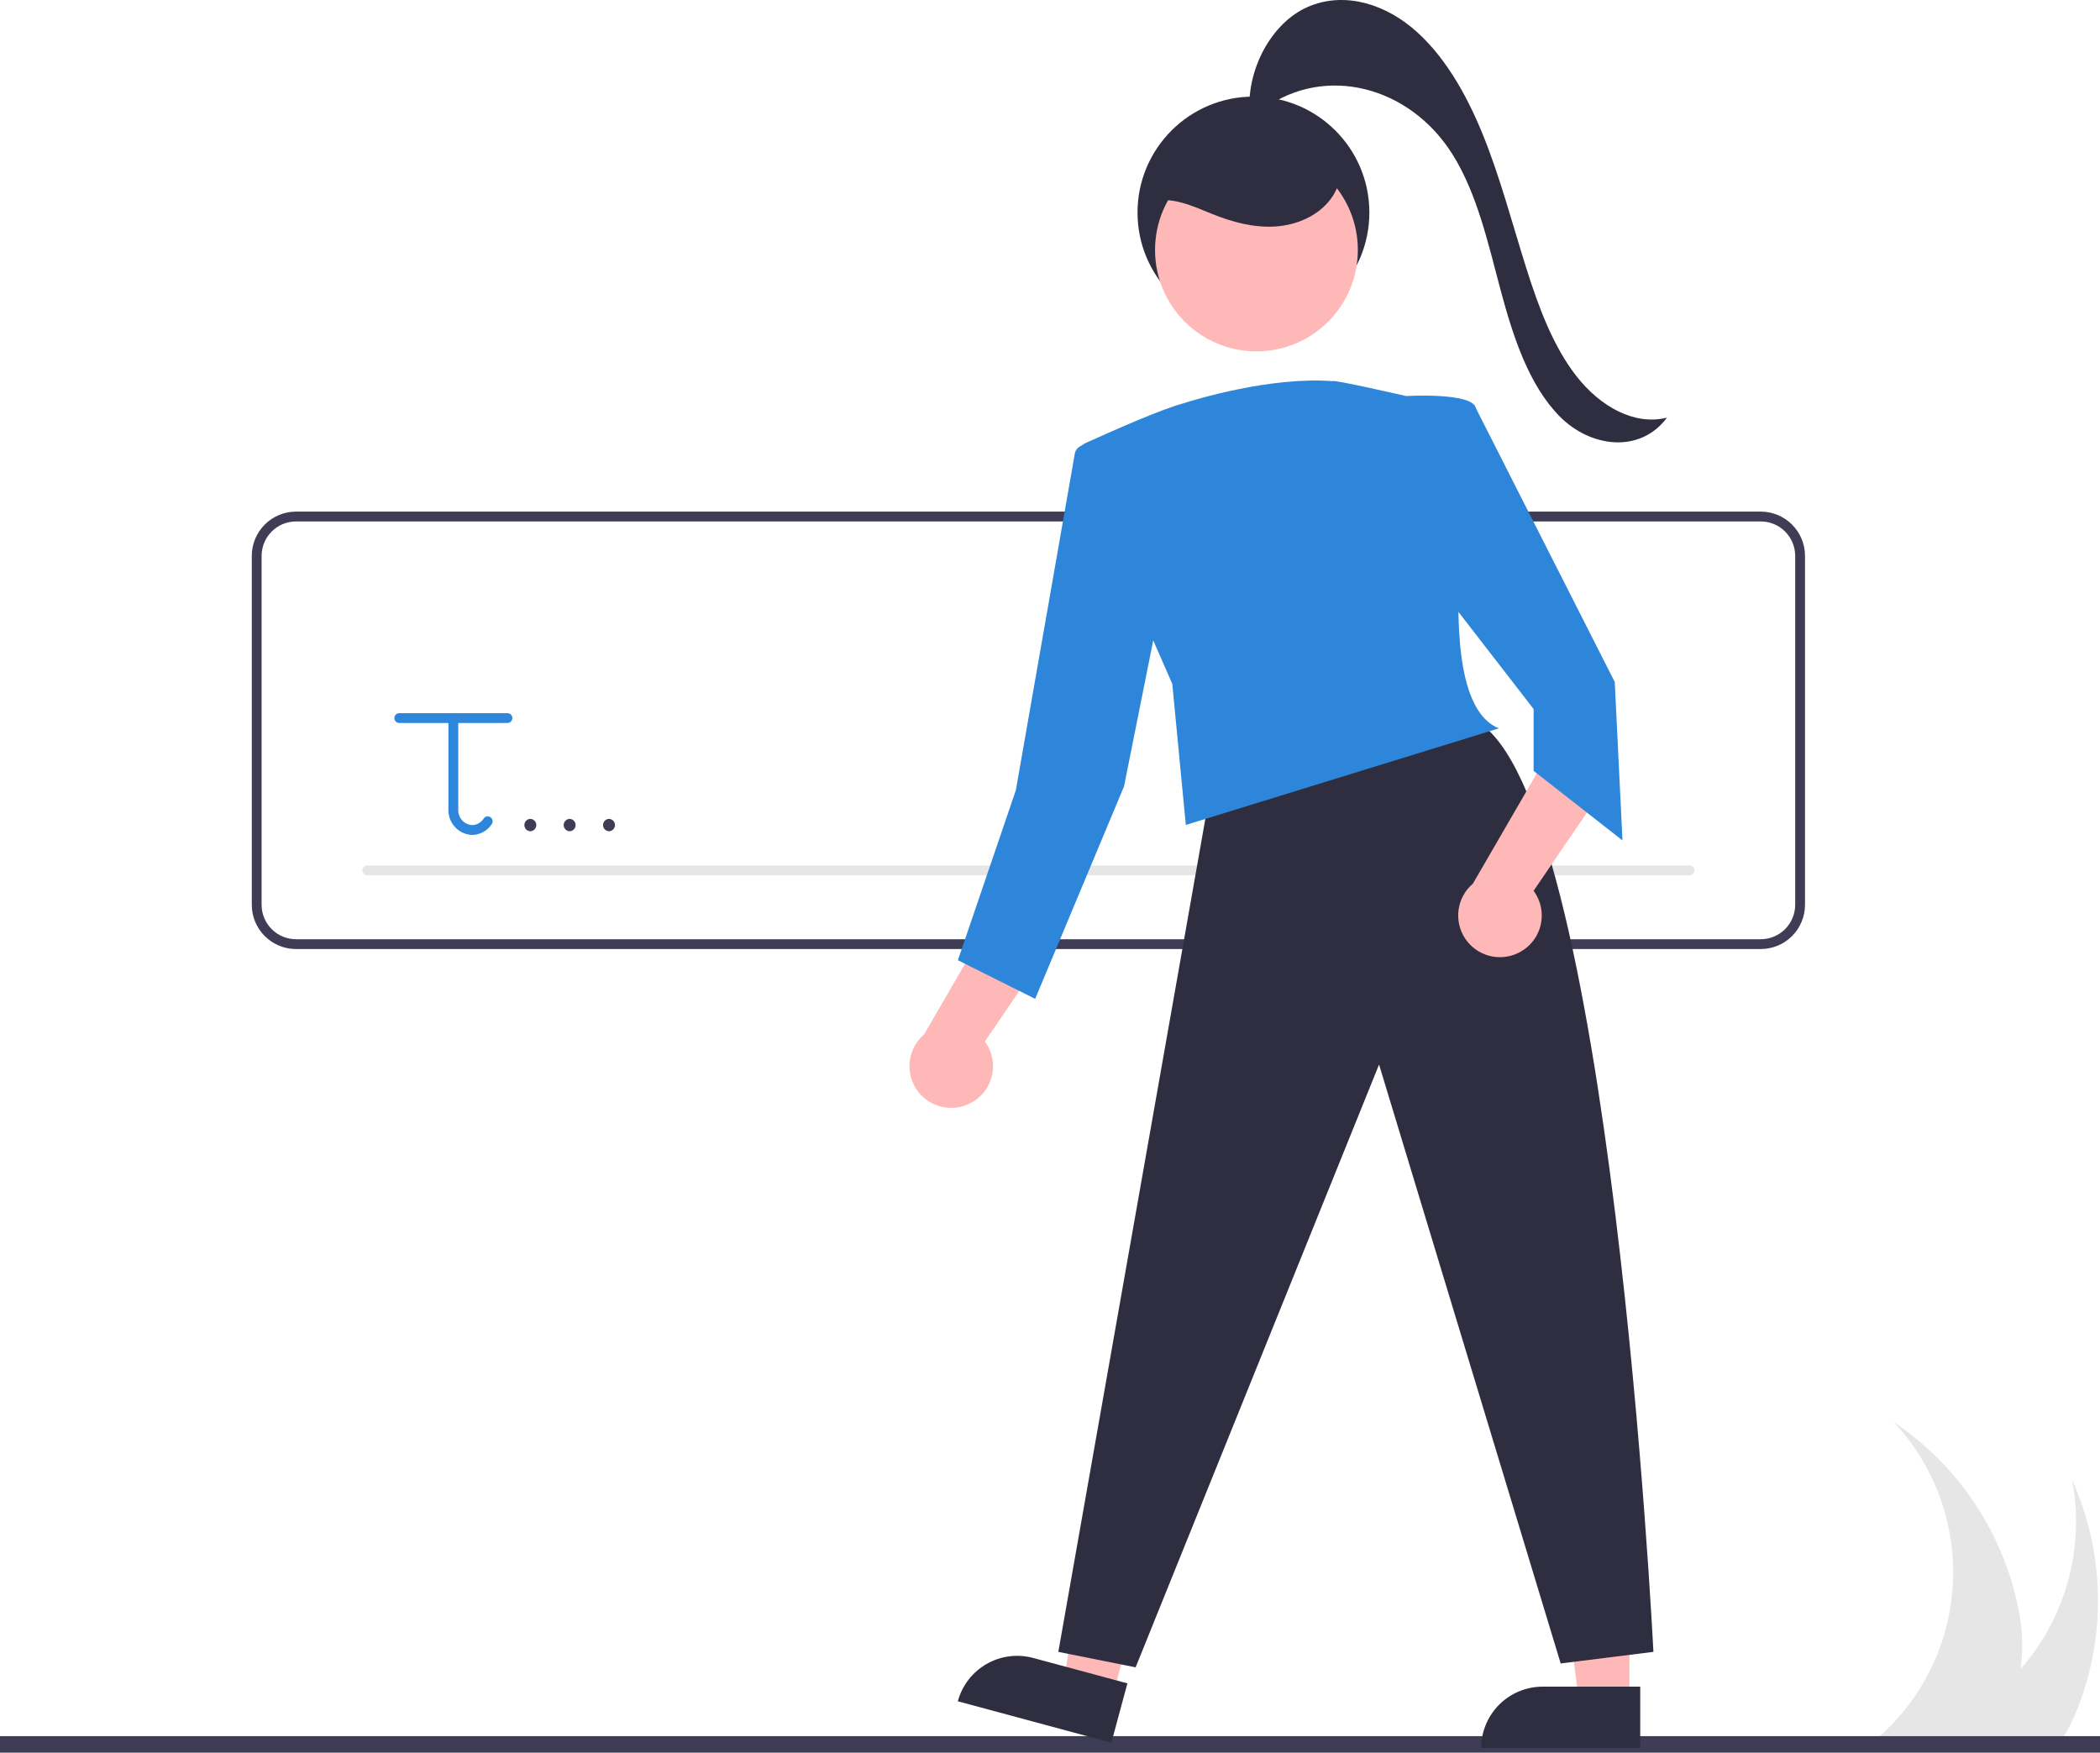 <svg width="127" height="106" viewBox="0 0 127 106" fill="none" xmlns="http://www.w3.org/2000/svg">
<path d="M125.668 103.263C125.407 103.94 125.081 104.591 124.695 105.206C124.587 105.376 124.475 105.543 124.355 105.705H114.409C114.339 105.653 114.272 105.598 114.202 105.545C113.852 105.518 113.505 105.483 113.166 105.446C113.201 105.416 113.238 105.386 113.273 105.356C113.093 105.371 112.914 105.386 112.734 105.393C112.876 105.411 113.021 105.428 113.166 105.446C113.058 105.533 112.949 105.62 112.836 105.705H112.402L112.694 105.393C112.462 105.401 112.232 105.406 112 105.401L112.727 105.206L113.51 104.996C113.54 105.021 113.573 105.046 113.603 105.071C114.941 103.895 116.029 102.462 116.802 100.858C117.575 99.253 118.017 97.509 118.103 95.73C118.189 93.951 117.916 92.173 117.301 90.501C116.685 88.83 115.74 87.299 114.522 86C116.483 87.316 118.163 89.01 119.464 90.982C120.765 92.954 121.661 95.165 122.099 97.487C122.324 98.621 122.357 99.786 122.198 100.932C122.286 100.834 122.373 100.737 122.458 100.637C123.722 99.105 124.634 97.314 125.128 95.39C125.621 93.466 125.685 91.457 125.314 89.505C126.282 91.66 126.812 93.987 126.873 96.349C126.934 98.711 126.524 101.061 125.668 103.263Z" fill="#E6E6E6"/>
<path d="M127 105H0V106H127V105Z" fill="#3F3D56"/>
<path d="M106.485 57.397H17.902C17.193 57.397 16.513 57.114 16.011 56.613C15.509 56.111 15.227 55.431 15.227 54.722V33.617C15.227 32.907 15.509 32.227 16.011 31.726C16.513 31.224 17.193 30.942 17.902 30.941H106.485C107.194 30.942 107.874 31.224 108.376 31.726C108.877 32.227 109.159 32.907 109.16 33.617V54.722C109.159 55.431 108.877 56.111 108.376 56.613C107.874 57.114 107.194 57.397 106.485 57.397ZM17.902 31.536C17.35 31.537 16.821 31.756 16.431 32.146C16.041 32.536 15.822 33.065 15.821 33.617V54.722C15.822 55.274 16.041 55.803 16.431 56.193C16.821 56.583 17.35 56.802 17.902 56.803H106.485C107.036 56.802 107.565 56.583 107.955 56.193C108.345 55.803 108.565 55.274 108.566 54.722V33.617C108.565 33.065 108.345 32.536 107.955 32.146C107.565 31.756 107.036 31.537 106.485 31.536H17.902Z" fill="#3F3D56"/>
<path d="M102.177 52.938H22.214C22.175 52.938 22.136 52.931 22.1 52.916C22.064 52.901 22.031 52.879 22.003 52.852C21.976 52.824 21.954 52.791 21.939 52.755C21.924 52.719 21.916 52.68 21.916 52.641C21.916 52.602 21.924 52.563 21.939 52.527C21.954 52.491 21.976 52.458 22.003 52.431C22.031 52.403 22.064 52.381 22.1 52.366C22.136 52.351 22.175 52.344 22.214 52.344H102.177C102.216 52.344 102.254 52.351 102.291 52.366C102.327 52.381 102.36 52.403 102.387 52.431C102.415 52.458 102.437 52.491 102.452 52.527C102.467 52.563 102.475 52.602 102.475 52.641C102.475 52.68 102.467 52.719 102.452 52.755C102.437 52.791 102.415 52.824 102.387 52.852C102.36 52.879 102.327 52.901 102.291 52.916C102.254 52.931 102.216 52.938 102.177 52.938Z" fill="#E6E6E6"/>
<path d="M30.686 43.131H24.146C24.067 43.131 23.992 43.163 23.936 43.218C23.881 43.274 23.85 43.349 23.85 43.428C23.85 43.507 23.881 43.582 23.936 43.638C23.992 43.694 24.067 43.725 24.146 43.725H27.119V48.982C27.113 49.363 27.254 49.731 27.511 50.013C27.768 50.294 28.122 50.466 28.502 50.495C28.521 50.496 28.54 50.496 28.56 50.496C28.793 50.492 29.022 50.431 29.227 50.318C29.432 50.205 29.606 50.044 29.734 49.849C29.782 49.786 29.802 49.706 29.791 49.629C29.779 49.551 29.738 49.48 29.675 49.433C29.612 49.386 29.532 49.366 29.454 49.377C29.377 49.388 29.306 49.429 29.259 49.492C29.183 49.618 29.076 49.722 28.948 49.794C28.819 49.866 28.674 49.903 28.527 49.901C28.3 49.88 28.09 49.773 27.938 49.602C27.787 49.432 27.707 49.21 27.713 48.982V43.725H30.686C30.725 43.725 30.764 43.718 30.8 43.703C30.836 43.688 30.869 43.666 30.896 43.639C30.924 43.611 30.946 43.578 30.961 43.542C30.976 43.506 30.984 43.467 30.984 43.428C30.984 43.389 30.976 43.35 30.961 43.314C30.946 43.278 30.924 43.245 30.896 43.218C30.869 43.19 30.836 43.168 30.8 43.153C30.764 43.138 30.725 43.131 30.686 43.131L30.686 43.131Z" fill="#2D86DA"/>
<path d="M32.073 50.273C32.17 50.27 32.262 50.229 32.329 50.159C32.397 50.089 32.434 49.996 32.434 49.899C32.434 49.802 32.397 49.708 32.329 49.639C32.262 49.569 32.17 49.528 32.073 49.524C31.976 49.528 31.884 49.569 31.816 49.639C31.749 49.708 31.711 49.802 31.711 49.899C31.711 49.996 31.749 50.089 31.816 50.159C31.884 50.229 31.976 50.27 32.073 50.273Z" fill="#3F3D56"/>
<path d="M34.45 50.273C34.547 50.27 34.639 50.229 34.706 50.159C34.774 50.089 34.811 49.996 34.811 49.899C34.811 49.802 34.774 49.708 34.706 49.639C34.639 49.569 34.547 49.528 34.45 49.524C34.353 49.528 34.261 49.569 34.193 49.639C34.126 49.708 34.088 49.802 34.088 49.899C34.088 49.996 34.126 50.089 34.193 50.159C34.261 50.229 34.353 50.27 34.45 50.273Z" fill="#3F3D56"/>
<path d="M36.831 50.273C36.928 50.27 37.02 50.229 37.087 50.159C37.154 50.089 37.192 49.996 37.192 49.899C37.192 49.802 37.154 49.708 37.087 49.639C37.02 49.569 36.928 49.528 36.831 49.524C36.733 49.528 36.641 49.569 36.574 49.639C36.507 49.708 36.469 49.802 36.469 49.899C36.469 49.996 36.507 50.089 36.574 50.159C36.641 50.229 36.733 50.27 36.831 50.273Z" fill="#3F3D56"/>
<path d="M75.804 19.864C79.676 19.864 82.814 16.725 82.814 12.854C82.814 8.982 79.676 5.843 75.804 5.843C71.932 5.843 68.793 8.982 68.793 12.854C68.793 16.725 71.932 19.864 75.804 19.864Z" fill="#2F2E41"/>
<path d="M98.54 102.881L95.48 102.881L94.023 91.075L98.541 91.075L98.54 102.881Z" fill="#FFB8B8"/>
<path d="M93.293 102.007H99.195V105.723H89.576C89.576 105.235 89.672 104.752 89.859 104.301C90.046 103.85 90.32 103.441 90.665 103.095C91.01 102.75 91.419 102.477 91.871 102.29C92.321 102.103 92.805 102.007 93.293 102.007Z" fill="#2F2E41"/>
<path d="M67.317 102.481L64.361 101.684L66.028 89.906L70.39 91.082L67.317 102.481Z" fill="#FFB8B8"/>
<path d="M62.481 100.271L68.18 101.808L67.213 105.396L57.925 102.892C58.182 101.94 58.806 101.13 59.66 100.638C60.515 100.147 61.529 100.015 62.481 100.271Z" fill="#2F2E41"/>
<path d="M73.118 48.258L64.004 99.903L68.678 100.838L83.4 64.382L94.384 100.604L99.992 99.903C99.992 99.903 97.421 48.024 89.242 43.584L73.118 48.258Z" fill="#2F2E41"/>
<path d="M58.663 66.732C58.992 66.568 59.281 66.335 59.509 66.047C59.738 65.76 59.9 65.427 59.986 65.07C60.072 64.713 60.078 64.341 60.004 63.982C59.931 63.622 59.78 63.283 59.561 62.988L64.587 55.618L59.952 55.546L55.889 62.556C55.419 62.956 55.111 63.515 55.025 64.127C54.938 64.739 55.08 65.361 55.422 65.876C55.764 66.391 56.282 66.762 56.88 66.92C57.477 67.078 58.112 67.011 58.663 66.732Z" fill="#FFB8B8"/>
<path d="M91.849 57.618C92.177 57.455 92.466 57.221 92.695 56.934C92.923 56.647 93.086 56.313 93.171 55.956C93.257 55.599 93.263 55.228 93.19 54.869C93.117 54.509 92.965 54.17 92.746 53.875L97.773 46.505L93.137 46.433L89.075 53.443C88.604 53.843 88.296 54.402 88.21 55.014C88.124 55.626 88.265 56.248 88.607 56.763C88.949 57.277 89.468 57.649 90.065 57.806C90.663 57.964 91.297 57.897 91.849 57.618V57.618Z" fill="#FFB8B8"/>
<path d="M75.985 21.251C79.372 21.251 82.117 18.506 82.117 15.119C82.117 11.733 79.372 8.987 75.985 8.987C72.599 8.987 69.853 11.733 69.853 15.119C69.853 18.506 72.599 21.251 75.985 21.251Z" fill="#FFB8B8"/>
<path d="M89.241 24.654C89.007 23.719 85.035 23.953 85.035 23.953C85.035 23.953 80.561 22.924 80.603 23.053C76.834 22.762 72.235 24.178 71.566 24.392C70.195 24.77 67.577 25.927 65.689 26.777C65.426 26.896 65.221 27.113 65.118 27.382C65.014 27.651 65.021 27.95 65.137 28.214L70.896 41.362L71.714 49.892L90.643 44.05C85.969 42.18 89.475 25.588 89.241 24.654Z" fill="#2D86DA"/>
<path d="M87.606 24.887L89.16 24.497L97.654 41.246L98.122 50.827L92.747 46.621V42.882L87.139 35.637L87.606 24.887Z" fill="#2D86DA"/>
<path d="M67.16 26.174L65.362 26.973C65.268 27.015 65.186 27.079 65.123 27.16C65.06 27.241 65.017 27.336 65 27.437L61.435 47.79L57.93 58.072L62.603 60.409L67.978 47.556L69.848 38.209L67.16 26.174Z" fill="#2D86DA"/>
<path d="M69.555 12.229C70.799 11.821 72.112 12.461 73.328 12.949C74.526 13.43 75.806 13.776 77.095 13.7C78.383 13.625 79.687 13.08 80.466 12.051C81.245 11.022 81.382 9.479 80.611 8.444C80.103 7.762 79.293 7.373 78.482 7.12C76.749 6.579 74.809 6.561 73.161 7.324C71.513 8.087 70.222 9.699 70.086 11.51" fill="#2F2E41"/>
<path d="M75.621 7.345C75.203 4.515 76.753 1.577 78.869 0.523C80.985 -0.532 83.467 0.09 85.373 1.66C87.279 3.23 88.669 5.642 89.703 8.206C90.737 10.77 91.453 13.516 92.296 16.19C93.044 18.565 93.923 20.942 95.344 22.758C96.765 24.575 98.832 25.757 100.813 25.258C99.186 27.445 96.192 27.066 94.335 25.195C92.478 23.324 91.513 20.399 90.753 17.552C89.993 14.706 89.332 11.727 87.862 9.367C85.247 5.17 80.115 3.91 76.45 6.564" fill="#2F2E41"/>
</svg>
